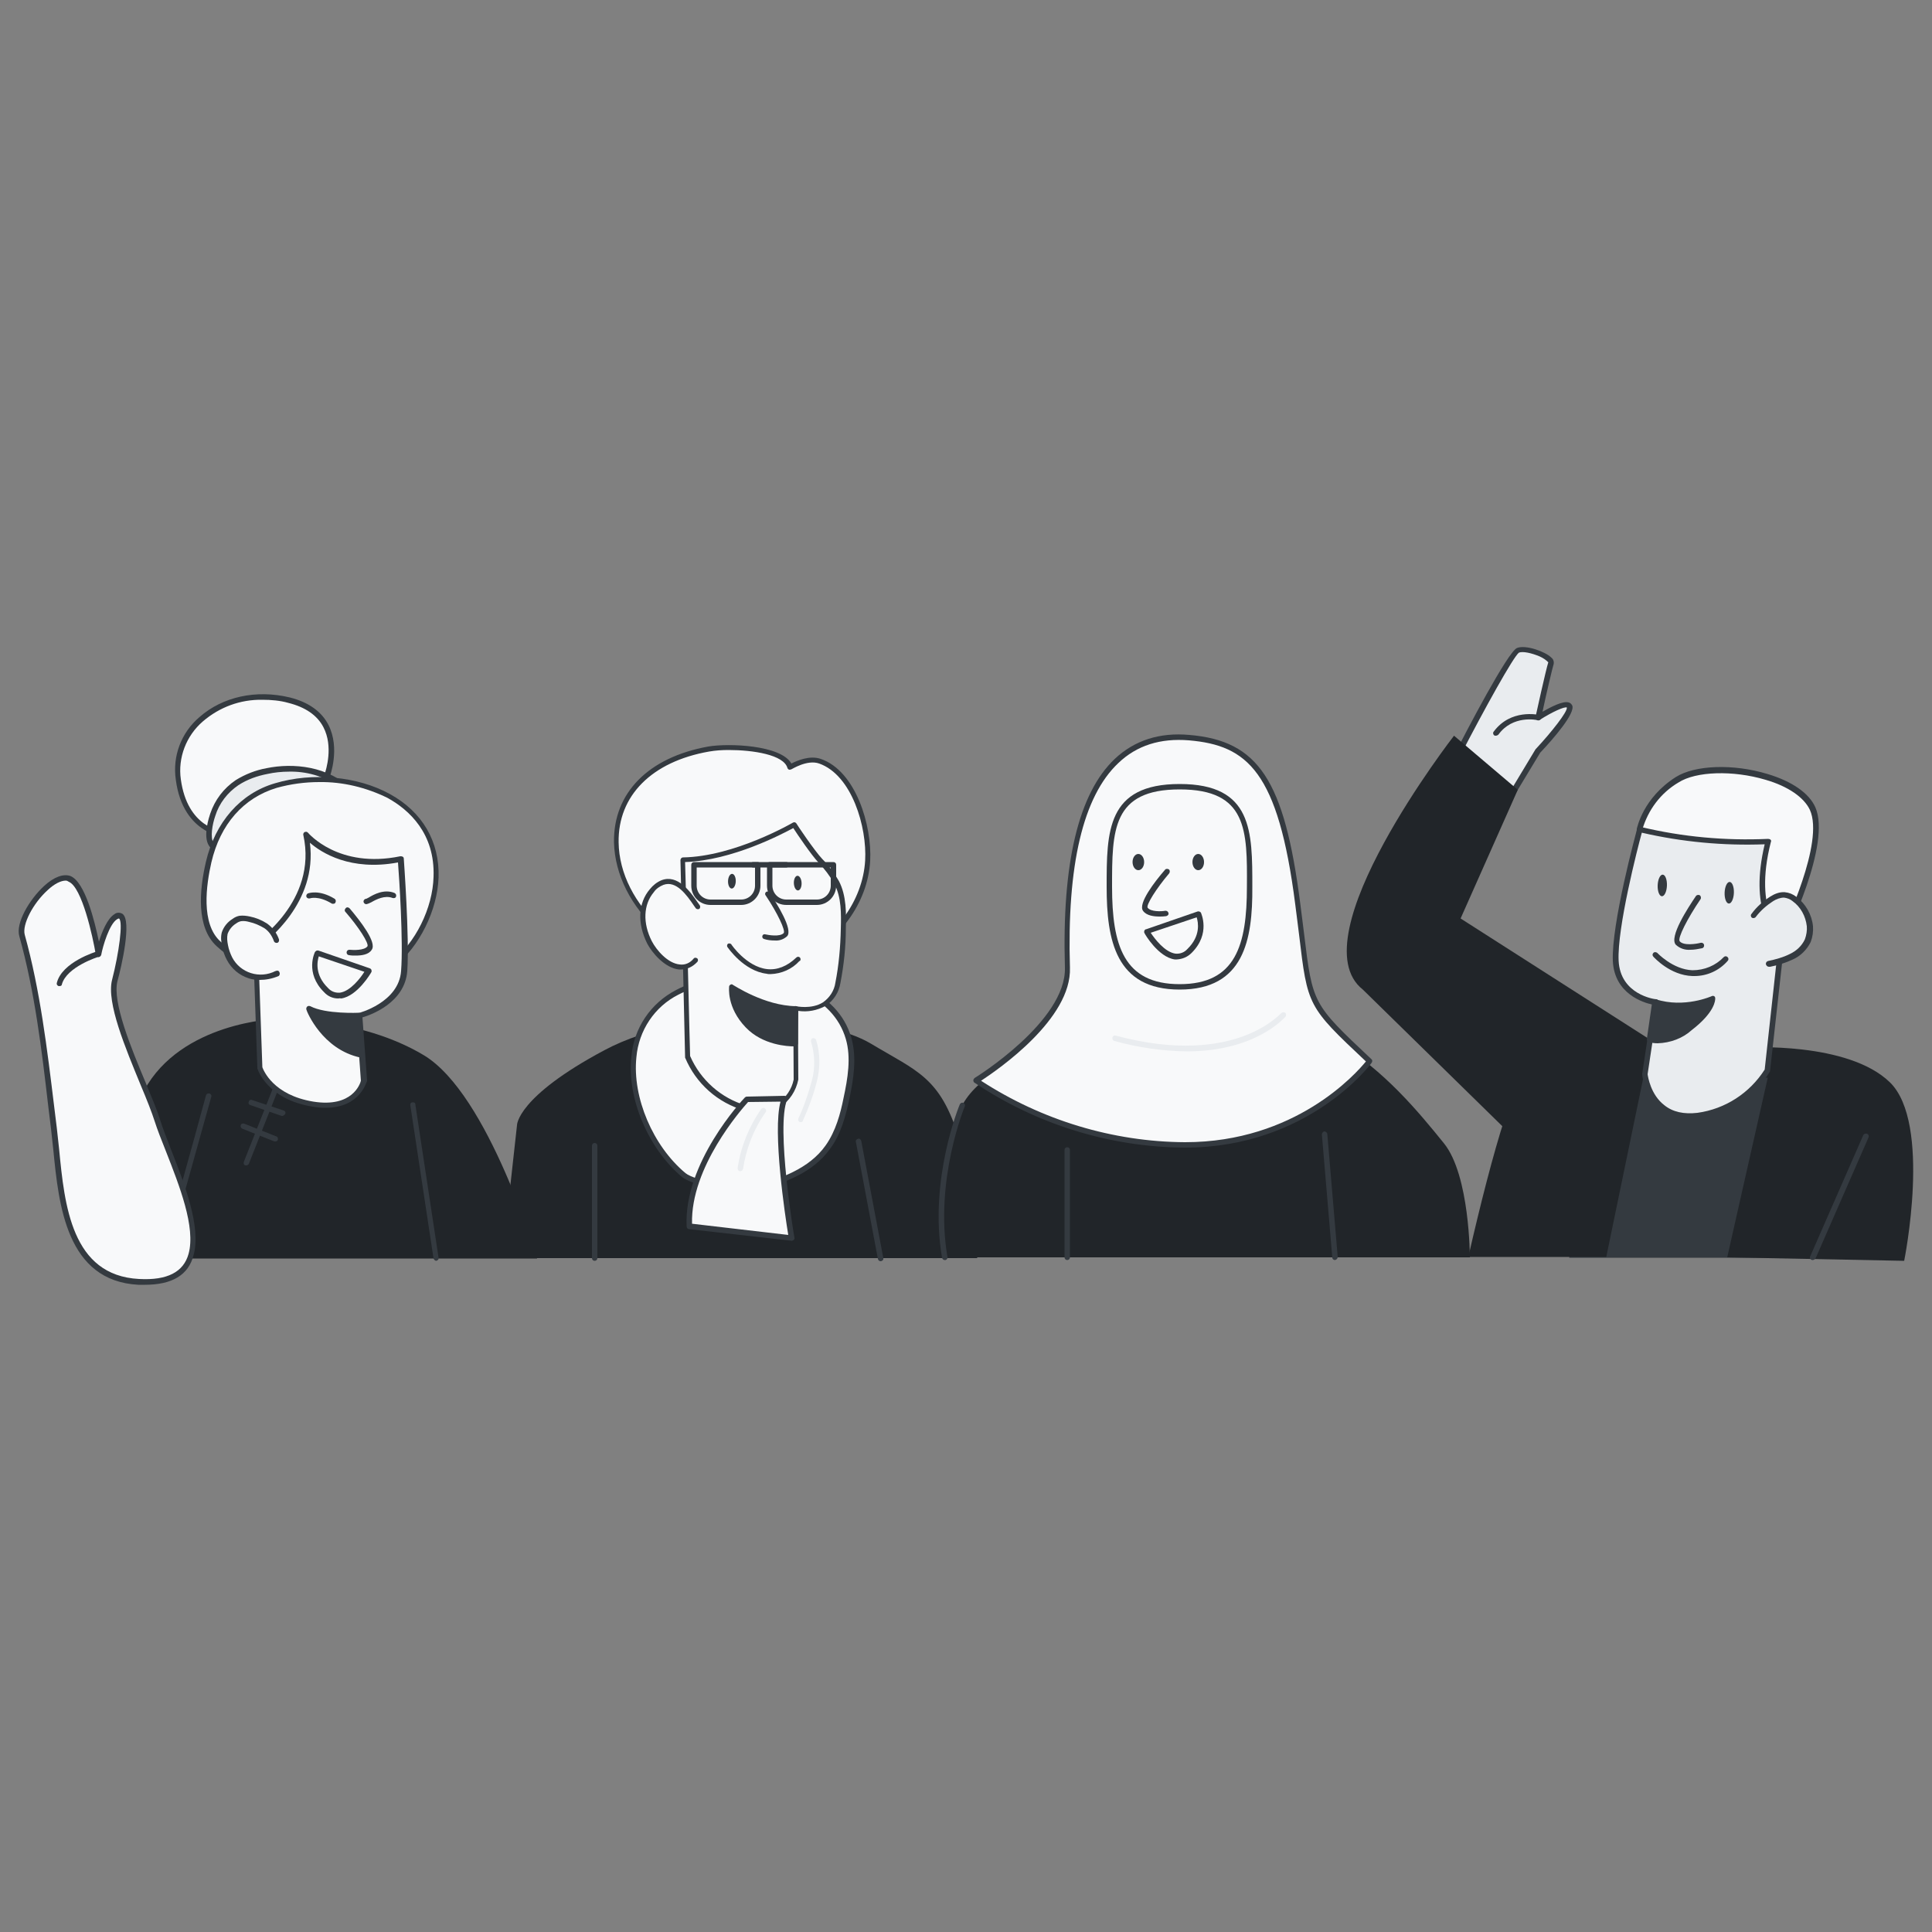 <svg transform="scale(1)" version="1.1" id="Layer_1" xmlns="http://www.w3.org/2000/svg" xmlns:xlink="http://www.w3.org/1999/xlink" x="0px" y="0px" viewBox="0 0 500 500" xml:space="preserve" class="show_show__wrapper__graphic__5Waiy "><rect x="0" y="0" width="500" height="500" fill="#808080" stroke="none"/><title>React</title><style type="text/css">
	.st0{fill:#212529;}
	.st1{fill:#F8F9FA;}
	.st2{fill:#343A40;}
	.st3{fill:#E9ECEF;}
	.st4{fill:none;}
</style><g id="Character_Female_1"><path class="st0" d="M133.8,291.2c0,0-0.1-7.3,22.6-19.4s57-8.9,69-1.7s17.9,8.6,22.8,24.5c3,10.1,4.6,20.5,4.7,31H130L133.8,291.2
		z"></path><path class="st1" d="M176.9,304.1c2.7,2.2,14.8,4.4,17.6,3.7c7.4-1.9,15.2-4.5,19.8-11c2.6-3.6,3.8-8.1,4.8-12.5
		c1.1-5.1,2-10.6,0.6-15.6c-5-17-31.2-18.8-44.3-11.9C156.5,266.8,163.7,293.1,176.9,304.1z"></path><path class="st2" d="M192.9,308.6c-4.6,0-14-2-16.4-4l0,0c-8.7-7.3-14.3-20.4-13.1-31.1c0.6-7.4,5-13.9,11.6-17.3
		c9-4.8,22.7-5.2,32.6-1c6.6,2.8,11,7.4,12.7,13.3c1.5,5.2,0.6,10.7-0.5,16c-0.9,4.1-2.1,8.9-4.9,12.7c-4.6,6.5-12.4,9.2-20.2,11.2
		C194.1,308.6,193.5,308.7,192.9,308.6z M177.4,303.6c2.4,2,14.2,4.2,16.9,3.5c7.5-1.9,15.1-4.6,19.4-10.7c2.6-3.7,3.8-8.2,4.6-12.2
		c1.1-5.1,2-10.5,0.6-15.3c-1.6-5.5-5.7-9.8-11.9-12.5c-9.4-4-22.8-3.5-31.4,1c-6.2,3.1-10.3,9.3-10.9,16.2
		C163.6,284,169,296.6,177.4,303.6L177.4,303.6z"></path><path class="st1" d="M183.5,193.8c-12.7,2.2-24.1,9.9-23.9,24.1c0.2,8.7,4.8,16.8,11.4,22.5c9.6,8.4,23.7,11.7,35.5,7
		c10-4,17.6-14,18.2-24.8c0.5-8.6-3.3-22.6-12.3-25.7c-3.4-1.2-7.7,1.5-7.7,1.5C202.9,193.5,188.8,192.9,183.5,193.8z"></path><path class="st2" d="M195.1,250.2c-9,0-17.7-3.3-24.6-9.2c-7.2-6.3-11.4-14.7-11.6-23c-0.2-12.8,8.9-22,24.4-24.8
		c5.3-0.9,18.8-0.4,21.5,4.4c1.4-0.7,4.7-2.2,7.6-1.2c9.1,3.1,13.3,17.3,12.8,26.4c-0.6,10.9-8.2,21.3-18.6,25.4
		C203,249.6,199,250.3,195.1,250.2z M188.6,194.1c-1.7,0-3.4,0.1-5.1,0.4l0,0c-14.8,2.6-23.6,11.4-23.4,23.5c0.1,8,4.2,16,11.1,22.1
		c9.7,8.5,23.8,11.3,34.9,6.9c9.9-3.9,17.2-13.9,17.8-24.3c0.5-8.6-3.4-22.1-11.9-25.1c-3.1-1.1-7.1,1.5-7.2,1.5
		c-0.2,0.1-0.4,0.1-0.6,0.1c-0.2-0.1-0.3-0.2-0.4-0.4C202.9,195.3,194.8,194.1,188.6,194.1L188.6,194.1z M183.5,193.8L183.5,193.8z"></path><path class="st1" d="M206,261l0.1,18.5c0,0-1.9,10.4-13.2,7.2c-6.7-2-12.3-6.8-15-13.3c0,0-0.9-39.1-1.2-50.9
		c13.7-0.2,28.8-9,28.8-9s4.7,7.1,6.8,9.3c1.6,1.7,3.1,3.6,4.2,5.6c1.9,3.6,1.8,8,1.7,12c0,4.7-0.5,9.4-1.4,14
		C215.1,263.2,206,261,206,261z"></path><path class="st2" d="M196.9,288c-1.4,0-2.8-0.2-4.2-0.6c-7-2-12.6-7-15.4-13.7c0-0.1,0-0.1,0-0.2c0-0.4-0.9-39.2-1.2-50.9
		c0-0.2,0.1-0.3,0.2-0.5c0.1-0.1,0.3-0.2,0.4-0.2c13.4-0.2,28.3-8.9,28.5-9c0.3-0.2,0.7-0.1,0.9,0.2c0,0.1,4.7,7.1,6.7,9.2
		c1.7,1.7,3.1,3.6,4.3,5.7c2,3.8,1.9,8.5,1.8,12.3c0,4.7-0.5,9.4-1.4,14.1c-0.4,2.4-1.7,4.5-3.8,5.9c-2.2,1.2-4.7,1.7-7.2,1.3
		l0.1,17.8c-0.6,2.9-2.2,5.4-4.6,7C200.6,287.5,198.8,288,196.9,288z M178.6,273.3c2.7,6.2,8,10.9,14.5,12.8
		c3.4,0.9,6.1,0.7,8.3-0.6c2-1.5,3.5-3.6,4-6.1l-0.1-18.4c0-0.2,0.1-0.4,0.2-0.5c0.2-0.1,0.4-0.2,0.5-0.1c0,0,4,0.9,7-1
		c1.7-1.2,2.9-3,3.2-5.1c0.9-4.6,1.3-9.2,1.4-13.9c0.1-3.8,0.2-8.2-1.7-11.7c-1.1-2-2.5-3.8-4.1-5.5c-1.8-1.9-5.4-7.2-6.5-8.9
		c-2.8,1.5-15.8,8.4-28,8.8C177.7,235.3,178.5,271.1,178.6,273.3L178.6,273.3z"></path><path class="st2" d="M205.9,270.1c0,0-7.5,0.3-12.4-4.7s-4.1-10.1-4.1-10.1s8.1,5.5,16.6,5.7L205.9,270.1z"></path><path class="st2" d="M205.5,270.8c-1.6,0-8.1-0.3-12.5-4.9c-5-5.2-4.3-10.4-4.3-10.6c0-0.2,0.2-0.4,0.4-0.5
		c0.2-0.1,0.4-0.1,0.6,0.1c0.1,0,8.1,5.4,16.3,5.5c0.3,0,0.6,0.3,0.6,0.6c0,0,0,0,0,0l-0.1,9.1c0,0.3-0.3,0.6-0.6,0.6L205.5,270.8z
		 M205.9,270.1L205.9,270.1z M190,256.5c0.2,3.2,1.7,6.3,4,8.5c3.8,4,9.5,4.5,11.3,4.5l0.1-7.9C198.6,261.3,192.3,257.9,190,256.5z"></path><path class="st1" d="M198.7,231.4c0,0,6,8.9,4.6,10.5s-5.4,0.5-5.4,0.5"></path><path class="st2" d="M200.5,243.4c-0.9,0-1.9-0.1-2.8-0.4c-0.3-0.1-0.5-0.4-0.4-0.8c0.1-0.3,0.4-0.5,0.7-0.4
		c0.9,0.2,3.8,0.7,4.8-0.3c0.6-0.6-1.6-5.2-4.6-9.7c-0.2-0.2-0.3-0.6,0-0.9c0.2-0.2,0.6-0.3,0.9,0c0.1,0.1,0.1,0.1,0.1,0.2
		c1.9,2.8,6.1,9.5,4.5,11.2C202.8,243.1,201.7,243.5,200.5,243.4z"></path><ellipse class="st2" transform="matrix(0.999 -3.925982e-02 3.925982e-02 0.999 -8.817 8.285)" cx="206.5" cy="228.6" rx="1" ry="1.9"></ellipse><ellipse class="st2" transform="matrix(2.966619e-02 -1 1 2.966619e-02 -44.3 410.587)" cx="189.3" cy="228.1" rx="1.9" ry="1"></ellipse><path class="st1" d="M180.6,234.7c-2-2.8-5-7.8-9.1-6.3c-1.1,0.4-2,1.2-2.8,2.1c-3.3,3.9-2.8,9.1-0.6,13.4
		c1.9,3.7,7.8,9.3,11.8,4.6"></path><path class="st2" d="M176.3,250.9c-0.2,0-0.4,0-0.6,0c-3.7-0.4-7-4.4-8.2-6.7c-2.6-5.2-2.4-10.5,0.7-14.1c0.8-1,1.8-1.8,3-2.3
		c4.2-1.6,7.4,2.9,9.4,5.8l0.5,0.7c0.2,0.3,0.1,0.7-0.1,0.9c-0.3,0.2-0.7,0.1-0.9-0.1c0,0,0,0,0,0l-0.5-0.7
		c-1.9-2.8-4.6-6.6-7.9-5.4c-1,0.4-1.9,1-2.5,1.9c-2.7,3.2-2.9,8-0.5,12.7c1.2,2.3,4.1,5.7,7.2,6c1.4,0.2,2.7-0.4,3.6-1.5
		c0.2-0.3,0.6-0.3,0.9-0.1s0.3,0.6,0.1,0.9C179.3,250.2,177.8,250.9,176.3,250.9z"></path><path class="st2" d="M199.4,252.1c-0.3,0-0.7,0-1-0.1c-5.9-0.7-10-6.7-10.2-7c-0.1-0.3,0-0.7,0.3-0.8c0.2-0.1,0.5,0,0.7,0.1
		c0,0.1,4,5.9,9.3,6.5c2.6,0.3,5.2-0.7,7.6-3c0.2-0.2,0.6-0.3,0.9,0c0.2,0.2,0.3,0.6,0,0.9c0,0,0,0-0.1,0
		C205,250.8,202.3,252,199.4,252.1z"></path><path class="st2" d="M153.9,326.3c-0.4,0-0.7-0.3-0.7-0.7l0,0v-29.1c0-0.4,0.3-0.7,0.7-0.7c0.4,0,0.7,0.3,0.7,0.7v29.1
		C154.6,326,154.3,326.3,153.9,326.3z"></path><path class="st2" d="M227.9,326.4c-0.3,0-0.6-0.2-0.7-0.6l-5.7-30.3c-0.1-0.4,0.2-0.7,0.6-0.8s0.7,0.2,0.8,0.6l5.7,30.3
		c0.1,0.4-0.2,0.7-0.6,0.8c0,0,0,0,0,0L227.9,326.4z"></path><path class="st1" d="M193.3,284.5c0,0-15.7,16.6-14.9,32.9l26.4,3c0,0-4.8-28.8-1.8-36L193.3,284.5z"></path><path class="st2" d="M204.8,321.1L204.8,321.1l-26.5-3c-0.3,0-0.6-0.3-0.6-0.7c-0.8-16.4,14.4-32.7,15.1-33.4
		c0.1-0.1,0.3-0.2,0.5-0.2l9.7-0.2c0.2,0,0.5,0.1,0.6,0.3c0.1,0.2,0.2,0.4,0.1,0.7c-2.9,7,1.8,35.4,1.9,35.7
		c0.1,0.4-0.2,0.7-0.6,0.8C204.9,321.1,204.8,321.1,204.8,321.1L204.8,321.1z M179.1,316.7l24.9,2.9c-0.8-4.8-4.1-26.8-2-34.5
		l-8.4,0.1C191.8,287.2,178.7,302.1,179.1,316.7L179.1,316.7z"></path><path class="st3" d="M191.6,303.1h-0.1c-0.4,0-0.6-0.4-0.6-0.8c0,0,0,0,0,0c0.8-5.5,2.9-10.7,6.1-15.3c0.2-0.3,0.7-0.4,1-0.1
		c0,0,0,0,0,0c0.3,0.2,0.4,0.7,0.1,1c0,0,0,0,0,0c-3.1,4.4-5,9.4-5.8,14.6C192.2,302.9,191.9,303.1,191.6,303.1z"></path><path class="st3" d="M207.3,290.4c-0.1,0-0.2,0-0.3,0c-0.4-0.2-0.5-0.6-0.4-0.9c0,0,0,0,0,0c1.5-3.2,2.6-6.5,3.5-9.8
		c0.9-3.3,0.8-6.8-0.2-10.1c-0.1-0.4,0.1-0.8,0.4-0.9c0.4-0.1,0.8,0.1,0.9,0.4c1.1,3.5,1.1,7.3,0.2,10.8c-0.9,3.5-2.1,6.8-3.6,10.1
		C207.8,290.3,207.5,290.4,207.3,290.4z"></path><path class="st2" d="M191.8,234.2h-7.9c-2.8,0-5-2.2-5-5v-5.4c0-0.4,0.3-0.7,0.7-0.7h16.5c0.4,0,0.7,0.3,0.7,0.7v5.4
		C196.8,231.9,194.6,234.2,191.8,234.2C191.8,234.2,191.8,234.2,191.8,234.2z M180.3,224.5v4.7c0,2,1.6,3.6,3.6,3.6h7.9
		c2,0,3.6-1.6,3.6-3.6v-4.7H180.3z"></path><path class="st2" d="M211.4,234.2h-7.9c-2.8,0-5-2.2-5-5v-5.4c0-0.4,0.3-0.7,0.7-0.7h16.5c0.4,0,0.7,0.3,0.7,0.7v5.4
		C216.4,231.9,214.2,234.2,211.4,234.2C211.4,234.2,211.4,234.2,211.4,234.2z M199.9,224.5v4.7c0,2,1.6,3.6,3.6,3.6h7.9
		c2,0,3.6-1.6,3.6-3.6v-4.7H199.9z"></path><line class="st4" x1="194.9" y1="223.8" x2="203.5" y2="223.8"></line><path class="st2" d="M203.5,224.5h-8.6c-0.4,0-0.7-0.3-0.7-0.7c0-0.4,0.3-0.7,0.7-0.7h8.6c0.4,0,0.7,0.3,0.7,0.7
		C204.2,224.2,203.9,224.5,203.5,224.5z"></path></g><g id="Character_Male_1"><path class="st0" d="M71.4,263.7c0,0-24.5,0.8-34.1,18.5s-10,43.5-10,43.5h111.7c0,0-12.5-42.5-29.3-52.6S71.4,263.7,71.4,263.7z"></path><path class="st2" d="M44.2,319c-0.1,0-0.2,0-0.3-0.1c-0.3-0.2-0.5-0.6-0.3-0.9c0,0,0,0,0,0c0.5-1,6.1-21.2,9.7-34.5
		c0.1-0.4,0.5-0.6,0.9-0.5c0.4,0.1,0.6,0.5,0.5,0.8c-1,3.4-9.3,33.6-9.8,34.7C44.8,318.8,44.5,319,44.2,319z"></path><path class="st1" d="M84.6,200.9c0,0,6.2-15.7-9.7-19.7s-30.5,6.5-28.7,20.5S58.7,216,58.7,216L84.6,200.9z"></path><path class="st2" d="M58.7,216.7L58.7,216.7c-0.1,0-11.3-0.4-13.2-14.9c-0.9-6.1,1.4-12.2,6.1-16.2c6-5.3,14.7-7.2,23.4-5.1
		c4.8,1.2,8.2,3.6,10,7.1c3.1,6.1,0.4,13.2,0.3,13.6c-0.1,0.1-0.2,0.3-0.3,0.4l-25.9,15.1C59,216.6,58.8,216.7,58.7,216.7z
		 M67.9,181.1c-5.7-0.1-11.1,1.9-15.4,5.6c-4.3,3.7-6.5,9.4-5.7,15c1.7,12.4,10.3,13.5,11.7,13.6L84,200.4c0.4-1.2,2.3-7.2-0.3-12.2
		c-1.6-3.1-4.7-5.2-9.1-6.3C72.5,181.3,70.2,181.1,67.9,181.1z M84.6,200.9L84.6,200.9z"></path><path class="st3" d="M61.3,202.5c2.4-1.5,5-2.5,7.7-3c7.5-1.5,16.1-0.2,21.3,5.4c-2.5-1.9-5.9-0.4-8.9,0.6
		c-2.6,0.9-5.3,1.3-7.9,2.1c-3.5,1.1-6.7,2.8-9.6,5c-1.7,1.3-5.7,7-7.7,6.9c-3.7-0.3-2.1-6.7-1.4-8.6
		C56.1,207.4,58.3,204.5,61.3,202.5z"></path><path class="st2" d="M56.5,220.2h-0.1c-0.9,0-1.8-0.5-2.3-1.3c-1.7-2.5,0.1-7.7,0.3-8.3c1.2-3.6,3.5-6.6,6.6-8.7l0,0
		c2.4-1.5,5.2-2.6,8-3.1c6.8-1.4,16.1-0.6,22,5.6c0.3,0.3,0.3,0.7,0,1s-0.7,0.3-1,0c-2-1.5-4.8-0.5-7.5,0.4l-0.8,0.3
		c-1.4,0.5-2.9,0.9-4.3,1.2c-1.2,0.3-2.4,0.6-3.5,0.9c-3.4,1.1-6.6,2.7-9.4,4.9c-0.8,0.7-1.6,1.5-2.3,2.4
		C59.8,218.3,58,220.2,56.5,220.2z M74.8,199.7c-1.9,0-3.8,0.2-5.6,0.6c-2.6,0.5-5.2,1.4-7.5,2.9l0,0c-2.8,1.9-5,4.7-6,8
		c-0.7,2-1.4,5.6-0.4,7c0.3,0.4,0.7,0.7,1.2,0.7c0.9,0,3.3-2.6,4.7-4.1c0.8-1,1.6-1.8,2.5-2.6c2.9-2.3,6.3-4,9.8-5.1
		c1.2-0.4,2.4-0.7,3.6-1c1.4-0.3,2.8-0.7,4.2-1.2l0.8-0.2c1.7-0.7,3.5-1.1,5.4-1.3C83.6,200.8,79.2,199.6,74.8,199.7z M61.3,202.5
		L61.3,202.5z"></path><path class="st1" d="M100.6,206c-8.5-4.7-19.9-5.5-29.2-2.7S56.2,213.7,54,223.1c-1.5,6.5-2.7,16.4,2.6,21.2
		c5.8,5.3,12.7,8.1,20.5,9.4c8,1.2,17.9,1.1,24.5-4.1s11-14.4,11.2-22.5C113.2,217,108,210.1,100.6,206z"></path><path class="st2" d="M85,255c-2.7,0-5.4-0.2-8-0.6c-8.5-1.3-15.3-4.4-20.9-9.5c-5.4-4.9-4.5-14.6-2.8-21.9
		c2.4-10.2,8.9-17.7,17.9-20.3c9.7-2.9,21.4-1.8,29.7,2.8l0,0c8.4,4.6,12.9,12.3,12.6,21.6c-0.3,8.5-5,18-11.5,23.1
		C97.2,254,90.7,255,85,255z M82.6,202.4c-3.7,0-7.4,0.5-11,1.5c-8.6,2.6-14.6,9.4-16.9,19.3c-1.3,5.7-2.8,15.9,2.4,20.5
		c5.4,4.9,12,7.9,20.2,9.2c5.9,0.9,16.8,1.6,24-4c6.2-4.8,10.7-13.9,10.9-22c0.4-11.2-6.3-17.3-11.9-20.4l0,0
		C94.8,203.8,88.7,202.3,82.6,202.4L82.6,202.4z"></path><path class="st1" d="M92.9,262.8l1.2,16.9c0,0-1.6,7.9-13.1,6s-13.8-9.5-13.8-9.5l-1.1-31.6c0,0,16.9-10.8,13-28.7
		c0,0,8,9.8,24.5,6.3c0,0,1.5,20.1,0.9,28.9C103.9,260.1,92.9,262.8,92.9,262.8z"></path><path class="st2" d="M84.2,286.7c-1.1,0-2.2-0.1-3.3-0.3c-11.8-1.9-14.2-9.6-14.3-9.9c0-0.1,0-0.1,0-0.2l-1.1-31.6
		c0-0.2,0.1-0.5,0.3-0.6c0.2-0.1,16.5-10.8,12.7-28c-0.1-0.4,0.2-0.8,0.5-0.8c0.3-0.1,0.5,0,0.7,0.2c0.1,0.1,7.9,9.4,23.9,6.1
		c0.2,0,0.4,0,0.6,0.1c0.2,0.1,0.3,0.3,0.3,0.5c0,0.2,1.5,20.3,0.9,29.1c-0.6,8.1-9.2,11.3-11.6,12l1.2,16.3c0,0.1,0,0.1,0,0.2
		C94.8,279.9,93.3,286.7,84.2,286.7z M67.9,276.2c0.3,0.8,2.8,7.2,13.2,8.9c10.1,1.6,12.1-4.6,12.3-5.4l-1.2-16.8
		c0-0.3,0.2-0.6,0.5-0.7c0.1,0,10.5-2.7,11.1-10.9c0.6-7.7-0.5-24.3-0.8-28.1c-12.3,2.3-19.8-2.5-22.8-5.1
		c2,15.5-11.1,25.5-13.4,27.1L67.9,276.2z"></path><path class="st1" d="M71.4,243.4c-0.5-1.5-1.5-2.8-2.8-3.7c-1.3-0.8-2.7-1.4-4.1-1.7c-0.8-0.3-1.6-0.3-2.4-0.2
		c-0.6,0.1-1.1,0.4-1.5,0.7c-1.2,0.7-2.1,1.8-2.5,3.1c-0.2,1.1-0.2,2.2,0.1,3.2c0.2,1.2,0.6,2.3,1.1,3.4c2.3,4.4,7.7,6.1,12.1,3.8
		c0,0,0.1,0,0.1-0.1"></path><path class="st2" d="M67.2,253.6c-0.9,0-1.9-0.1-2.8-0.4c-2.5-0.8-4.5-2.5-5.7-4.8c-0.6-1.1-1-2.3-1.2-3.5
		c-0.3-1.2-0.4-2.4-0.1-3.6c0.5-1.5,1.5-2.7,2.8-3.5c0.5-0.4,1.2-0.7,1.8-0.8c0.9-0.1,1.8,0,2.7,0.2c1.5,0.3,3,0.9,4.4,1.8
		c1.4,1,2.5,2.4,3.1,4.1c0.1,0.4-0.1,0.8-0.4,0.9c-0.4,0.1-0.8-0.1-0.9-0.4l0,0c-0.5-1.4-1.3-2.6-2.5-3.4c-1.2-0.7-2.5-1.3-3.9-1.6
		c-0.7-0.2-1.4-0.3-2.1-0.2c-0.5,0.1-0.9,0.3-1.3,0.6c-1,0.6-1.8,1.6-2.2,2.7c-0.2,1-0.1,1.9,0.1,2.9c0.2,1.1,0.6,2.2,1.1,3.2
		c2.1,4,7.1,5.6,11.2,3.5c0,0,0.1,0,0.1,0c0.3-0.2,0.8-0.1,0.9,0.3c0,0,0,0,0,0c0.2,0.3,0.1,0.8-0.2,1c0,0,0,0,0,0
		C70.4,253.3,68.8,253.6,67.2,253.6z"></path><path class="st1" d="M90.1,235.6c0,0,6.9,8.1,5.7,9.8s-5.3,1.1-5.3,1.1"></path><path class="st2" d="M92,247.3c-0.5,0-1.1,0-1.6-0.1c-0.4,0-0.7-0.3-0.7-0.7c0-0.4,0.3-0.7,0.7-0.7c0,0,0.1,0,0.1,0
		c0.9,0.1,3.8,0.2,4.6-0.9c0.4-0.8-2.3-5-5.7-8.9c-0.3-0.3-0.2-0.7,0.1-1c0.3-0.3,0.7-0.2,1,0.1c2.7,3.2,7.1,8.8,5.7,10.7
		C95.4,247.1,93.5,247.3,92,247.3z"></path><path class="st1" d="M95.3,251.2L82,246.6c0,0-2.5,4.9,2.3,9.6C89.5,261.3,95.3,251.2,95.3,251.2z"></path><path class="st2" d="M87.5,258.4c-1.4,0-2.7-0.6-3.6-1.6c-5.1-5-2.4-10.4-2.4-10.4c0.2-0.3,0.5-0.5,0.9-0.4l13.3,4.6
		c0.2,0.1,0.4,0.2,0.4,0.4c0.1,0.2,0.1,0.4,0,0.6c-0.1,0.2-3.6,6.2-7.8,6.8C87.9,258.3,87.7,258.4,87.5,258.4z M82.5,247.5
		c-0.4,1.3-1.1,4.8,2.4,8.2c0.8,0.9,1.9,1.3,3.1,1.2c2.7-0.4,5.3-3.8,6.3-5.4L82.5,247.5z"></path><path class="st2" d="M86.2,233.9c-0.1,0-0.3,0-0.4-0.1c-3.5-2.1-5.6-1.3-5.6-1.3c-0.4,0.1-0.8-0.1-0.9-0.4c-0.1-0.3,0-0.7,0.4-0.9
		c0.1,0,2.8-1.1,6.9,1.4c0.3,0.2,0.4,0.6,0.2,1C86.7,233.8,86.5,233.9,86.2,233.9L86.2,233.9z"></path><path class="st2" d="M94.8,234c-0.2,0-0.4-0.1-0.5-0.2c-0.3-0.3-0.3-0.7,0-1c0.1-0.1,0.3-0.2,0.5-0.2l0.6-0.3
		c1.3-0.8,4-2.3,6.7-1.2c0.4,0.2,0.5,0.6,0.4,0.9c-0.1,0.4-0.5,0.5-0.9,0.4c0,0,0,0,0,0c-2-0.8-4.3,0.4-5.5,1.1
		C95.7,233.7,95.3,233.9,94.8,234z"></path><path class="st2" d="M92.9,262.8c0,0-8.8,0.4-13-1.8c0,0,3.9,9.9,13.5,11.9L92.9,262.8z"></path><path class="st2" d="M93.5,273.7h-0.2c-9.9-2.1-13.9-11.9-14-12.4c-0.1-0.3,0-0.6,0.2-0.8c0.2-0.2,0.5-0.2,0.8-0.1
		c4,2.1,12.5,1.7,12.6,1.7c0.4,0,0.7,0.3,0.7,0.7l0.5,10.2c0,0.2-0.1,0.4-0.2,0.6C93.8,273.7,93.6,273.7,93.5,273.7z M81.4,262.4
		c1.5,2.7,5.1,8,11.4,9.7l-0.5-8.5C90.4,263.6,85.2,263.6,81.4,262.4z"></path><path class="st1" d="M49.5,324.7c2.6-9.6-6.2-26.4-8.7-34.8c-2.3-7.8-13-28.2-11-36.2c0,0,4.9-19.4,0.2-16.5
		c-2.6,1.6-4.5,9.6-4.5,9.6s-2.9-17.6-7.5-19.4s-13.7,9.8-12.3,14.7c4.5,16.2,6.2,33.3,8.3,49.9c1.8,14.9,1.5,38.7,21.9,39.8
		C44.3,332.2,48.2,329.3,49.5,324.7z"></path><path class="st2" d="M37.5,332.5c-0.5,0-1.1,0-1.7,0c-18.6-1-20.6-20.6-22-34.9c-0.2-1.9-0.4-3.8-0.6-5.5l-0.7-5.7
		C10.8,271.7,9,256.6,5,242.3c-1-3.4,2.6-9.5,6.4-13c2.6-2.4,5-3.2,6.8-2.6c3.8,1.5,6.3,11.7,7.4,17c0.8-2.6,2.2-6,4-7.1
		c0.6-0.5,1.4-0.5,2.1-0.1c2.5,1.8-0.3,13.8-1.3,17.4c-1.4,5.4,3.6,17.5,7.3,26.3c1.6,3.9,3,7.2,3.7,9.5s1.8,5,2.9,7.9
		c3.5,8.9,7.8,20,5.8,27.2l0,0C48.8,330,44.5,332.5,37.5,332.5z M17,227.9c-1.2,0-2.9,0.8-4.6,2.4c-3.9,3.5-6.7,9-6,11.6
		c4,14.4,5.8,29.6,7.6,44.3l0.7,5.7c0.2,1.7,0.4,3.6,0.6,5.5c1.4,14.5,3.2,32.7,20.7,33.6c7.3,0.4,11.5-1.8,12.8-6.5
		c1.9-6.9-2.4-17.7-5.8-26.4c-1.2-3-2.3-5.8-3-8s-2-5.5-3.6-9.3c-3.9-9.5-8.9-21.3-7.4-27.2c1.8-7,2.9-15.1,1.8-15.9
		c0,0-0.2,0-0.5,0.2c-2,1.2-3.7,7-4.1,9.2c-0.1,0.3-0.4,0.6-0.7,0.6c-0.3,0-0.6-0.3-0.7-0.6c-0.8-4.8-3.6-17.5-7-18.9
		C17.5,228,17.3,227.9,17,227.9z M49.5,324.7L49.5,324.7z"></path><path class="st2" d="M15.4,255.2h-0.2c-0.4-0.1-0.6-0.5-0.5-0.8c0,0,0,0,0,0c1.3-5.4,10.1-8.1,10.5-8.2c0.4-0.1,0.8,0.1,0.9,0.5
		s-0.1,0.8-0.5,0.9l0,0c-0.1,0-8.4,2.6-9.6,7.2C16,255,15.8,255.2,15.4,255.2z"></path><path class="st2" d="M112.9,326.3c-0.3,0-0.6-0.3-0.7-0.6l-6-39.6c-0.1-0.4,0.1-0.8,0.5-0.8c0.4-0.1,0.8,0.1,0.8,0.5
		c0,0,0,0.1,0,0.1l6,39.6c0.1,0.4-0.2,0.7-0.6,0.8c0,0,0,0,0,0L112.9,326.3z"></path><path class="st2" d="M63.8,301.6c-0.1,0-0.2,0-0.3,0c-0.4-0.1-0.5-0.5-0.4-0.9c0,0,0,0,0,0l7.5-19c0.1-0.4,0.5-0.5,0.9-0.4
		c0.4,0.1,0.5,0.5,0.4,0.9c0,0,0,0,0,0l-7.5,19C64.3,301.4,64,301.6,63.8,301.6z"></path><path class="st2" d="M73.1,288.8c-0.1,0-0.1,0-0.2,0l-8.1-2.8c-0.4-0.1-0.6-0.5-0.4-0.9c0.1-0.4,0.5-0.6,0.9-0.4c0,0,0,0,0,0
		l8.1,2.7c0.4,0.1,0.6,0.5,0.4,0.9C73.6,288.6,73.4,288.7,73.1,288.8L73.1,288.8z"></path><path class="st2" d="M71.3,295.4c-0.1,0-0.2,0-0.3,0l-8.3-3.3c-0.4-0.2-0.5-0.6-0.4-0.9c0.1-0.4,0.5-0.5,0.9-0.4c0,0,0,0,0,0
		l8.3,3.3c0.4,0.1,0.5,0.6,0.4,0.9C71.8,295.2,71.6,295.4,71.3,295.4z"></path></g><g id="Character_Female_2"><path class="st0" d="M247.1,290.6c3-9.5,8.4-12.9,31.1-25s56-3,68,4.2s20.8,17.8,27.5,26.1s6.7,29.5,6.7,29.5H244.5
		C244.5,325.4,244.2,300.1,247.1,290.6z"></path><line class="st4" x1="345.5" y1="325.4" x2="342.8" y2="293.4"></line><path class="st2" d="M345.5,326.1c-0.4,0-0.7-0.3-0.7-0.6l-2.7-31.9c0-0.4,0.3-0.7,0.6-0.8c0.4,0,0.7,0.3,0.8,0.6l2.7,31.9
		C346.2,325.7,345.9,326,345.5,326.1C345.5,326.1,345.5,326.1,345.5,326.1L345.5,326.1z"></path><path class="st1" d="M307.8,190.9c16.2,1.4,23.8,9.2,28.1,43c3.4,26.6,1.2,24.5,18.5,40.8c0,0-15.8,21.6-47.8,21.6
		s-54.1-16.6-54.1-16.6s24.2-14.8,23.7-29.3C274.7,199.9,291.6,189.5,307.8,190.9z"></path><path class="st2" d="M306.7,297c-19.4-0.1-38.4-6-54.5-16.8c-0.2-0.1-0.3-0.4-0.3-0.6c0-0.2,0.1-0.4,0.3-0.6
		c0.2-0.1,23.8-14.7,23.4-28.6c-0.8-26.9,3.5-45.1,12.9-54c5.1-4.8,11.6-6.9,19.3-6.2l0,0c17.9,1.5,24.6,11.7,28.7,43.6
		c0.4,3,0.7,5.6,1,7.9c2.2,18.1,2.2,18.1,17.3,32.3l0.1,0.1c0.3,0.2,0.3,0.6,0.1,0.9C354.9,275.3,338.6,297,306.7,297z M253.9,279.7
		c15.7,10.2,34.1,15.8,52.8,15.9c28.5,0,44.2-17.7,46.8-20.9c-15.1-14.2-15.1-14.3-17.3-32.8c-0.3-2.3-0.6-4.9-1-7.9
		c-4.4-34.4-12.4-41.1-27.5-42.4c-7.4-0.6-13.5,1.3-18.3,5.9c-9.1,8.6-13.3,26.4-12.5,52.9C277.4,263.7,258.3,276.8,253.9,279.7z"></path><ellipse class="st1" cx="305.3" cy="229.5" rx="18.1" ry="25.9"></ellipse><path class="st2" d="M305.3,256.1c-16.6,0-18.9-12.8-18.9-26.6c0-14.3,0-26.6,18.9-26.6s18.8,12.3,18.8,26.6
		C324.2,243.3,321.9,256.1,305.3,256.1z M305.3,204.3c-17.5,0-17.5,10.6-17.5,25.2c0,15.1,3,25.2,17.5,25.2s17.4-10.1,17.4-25.2
		C322.8,214.9,322.8,204.3,305.3,204.3z"></path><path class="st1" d="M302,225.5c0,0-6.9,8.1-5.7,9.8s5.2,1.1,5.2,1.1"></path><path class="st2" d="M300.1,237.2c-1.4,0-3.4-0.2-4.3-1.5c-1.3-1.9,3-7.5,5.7-10.6c0.2-0.3,0.7-0.3,1-0.1c0,0,0,0,0,0
		c0.3,0.2,0.3,0.7,0.1,1c0,0,0,0,0,0c-3.4,4-6,8.2-5.6,8.9c0.8,1.1,3.6,1,4.6,0.8c0.4,0,0.7,0.2,0.8,0.6c0.1,0.4-0.2,0.7-0.6,0.8
		c0,0,0,0,0,0C301.1,237.2,300.6,237.2,300.1,237.2z"></path><ellipse class="st2" transform="matrix(1 -5.585025e-03 5.585025e-03 1 -1.242 1.649)" cx="294.6" cy="223.1" rx="1.5" ry="2.1"></ellipse><ellipse class="st2" transform="matrix(1 -5.585025e-03 5.585025e-03 1 -1.241 1.736)" cx="310.1" cy="223.1" rx="1.5" ry="2.1"></ellipse><path class="st1" d="M296.8,241.1l13.3-4.6c0,0,2.5,4.9-2.3,9.6C302.6,251.2,296.8,241.1,296.8,241.1z"></path><path class="st2" d="M304.6,248.3c-0.2,0-0.4,0-0.6,0c-4.2-0.6-7.7-6.5-7.8-6.8c-0.2-0.3-0.1-0.8,0.3-1c0,0,0.1,0,0.1,0l13.3-4.6
		c0.3-0.1,0.7,0,0.9,0.3c0,0.1,2.6,5.4-2.4,10.4C307.3,247.7,306,248.2,304.6,248.3z M297.8,241.4c1,1.5,3.6,5,6.4,5.4
		c1.2,0.1,2.3-0.3,3.1-1.2c3.5-3.4,2.8-6.9,2.4-8.2L297.8,241.4z"></path><path class="st2" d="M276.2,326.1c-0.4,0-0.7-0.3-0.7-0.7v0v-27.8c0-0.4,0.3-0.7,0.7-0.7c0.4,0,0.7,0.3,0.7,0.7v27.8
		C276.9,325.8,276.6,326.1,276.2,326.1z"></path><path class="st3" d="M307.1,272.1c-6.3-0.1-12.6-1-18.7-2.7c-0.4-0.1-0.6-0.5-0.5-0.9c0.1-0.4,0.5-0.6,0.8-0.5c0,0,0,0,0,0
		c15.9,4.3,26.7,2.5,33,0.2c6.8-2.5,9.8-6,9.9-6c0.3-0.3,0.7-0.3,1-0.1c0.3,0.2,0.3,0.7,0.1,1c0,0,0,0,0,0
		C332.2,263.6,324.8,272.1,307.1,272.1z"></path><path class="st2" d="M244.5,326.1c-0.3,0-0.6-0.2-0.7-0.6c-3.5-20.2,4.5-39.5,4.6-39.7c0.2-0.4,0.6-0.5,0.9-0.4
		c0.4,0.2,0.5,0.6,0.4,0.9c0,0,0,0,0,0c-0.1,0.2-7.9,19.2-4.5,39c0.1,0.4-0.2,0.7-0.5,0.8c0,0,0,0,0,0L244.5,326.1z"></path></g><g id="Character_Male_2"><path class="st3" d="M377,195.8c0,0,13.6-26.5,15.9-27.4s9,1.8,8.5,3.2s-3.3,14.1-3.3,14.1s7.3-4.7,8.1-2.8s-8.2,11.4-8.2,11.4
		l-12.2,20.3L377,195.8z"></path><path class="st2" d="M385.8,215.3L385.8,215.3c-0.3,0-0.5-0.2-0.6-0.4l-8.9-18.8c-0.1-0.2-0.1-0.4,0-0.6
		c3.2-6.3,13.9-26.8,16.3-27.8c2.2-0.9,7.3,0.9,8.9,2.5c0.5,0.4,0.7,1,0.6,1.6c-0.3,0.9-2,8.1-2.9,12.4c2.1-1.2,5.3-2.9,6.8-2.4
		c0.4,0.1,0.7,0.4,0.9,0.8c0.8,2-4.8,8.5-8.3,12.2L386.4,215C386.3,215.2,386.1,215.3,385.8,215.3z M377.8,195.8l8.1,17.2l11.5-19.1
		c0,0,0.1-0.1,0.1-0.1c4-4.3,8.2-9.6,8-10.7c-0.6-0.3-3.9,1.2-7,3.2c-0.2,0.2-0.6,0.2-0.8,0c-0.2-0.2-0.4-0.5-0.3-0.8
		c0.1-0.5,2.7-12.3,3.3-14.1c-0.6-0.6-1.3-1.1-2.2-1.5c-2.1-0.9-4.4-1.4-5.4-1C391.7,169.9,384.2,183.4,377.8,195.8L377.8,195.8z"></path><path class="st0" d="M378,237.7l14.8-33.3l-16.5-14c0,0-40.6,52.3-23.6,65.7l38.8,38l35.6-25L378,237.7z"></path><path class="st1" d="M424.3,214.7c0,0,1.5-7.6,9.7-12.9s31-1.8,35.1,7.5s-8,33.6-8,33.6l-38.9,10.5L424.3,214.7z"></path><path class="st2" d="M422.2,254c-0.4,0-0.7-0.3-0.7-0.7c0,0,0,0,0-0.1l2.1-38.6c0,0,0-0.1,0-0.1c0.1-0.3,1.6-8,10.1-13.4
		c4.9-3.1,14.8-3.5,23.7-0.8c6.4,1.9,10.8,5,12.4,8.6c4.2,9.5-7.5,33.2-8,34.2c-0.1,0.2-0.3,0.3-0.5,0.4L422.4,254
		C422.3,254,422.3,254,422.2,254z M425,214.8l-2,37.6l37.6-10.1c1.3-2.8,11.6-24.3,7.8-32.7c-1.5-3.2-5.6-6.1-11.5-7.8
		c-8.4-2.5-18-2.2-22.5,0.7C429.8,205.2,426.5,209.6,425,214.8z"></path><path class="st2" d="M459.2,325.4c2.8-20.9,4.6-41.5,2.3-45.4c-7.9-13.5-43.6-5.2-50.2-2.2c-2.6,1.2-1,22.3-5.2,47.7H459.2z"></path><path class="st0" d="M492.8,326.3c0,0,7.2-35.6-3.7-46.2s-37-9-37-9s-41.3-5.7-54,0.8c-5.2,2.7-11.8,25.9-18.1,53.4h35.7l9.8-47.4
		l32,1L447,325.4L492.8,326.3z"></path><path class="st3" d="M428.4,259.4l-2.8,18.6c0,0,1.3,12.3,13.7,10.8c7.5-1,14.1-5.3,18-11.7l3.8-34.2c0,0-8.4-5.8-3.6-25
		c-11.2,0.6-22.4-0.5-33.3-3.1c0,0-6.6,24.4-6.2,34C418.4,258.4,428.4,259.4,428.4,259.4z"></path><path class="st2" d="M437.3,289.6c-2.7,0.1-5.4-0.8-7.5-2.4c-4.2-3.3-4.8-8.9-4.8-9.1c0-0.1,0-0.1,0-0.2l2.7-17.9
		c-2.4-0.5-9.9-2.8-10.3-11.3c-0.4-9.6,6-33.2,6.3-34.2c0.1-0.4,0.5-0.6,0.9-0.5c10.8,2.6,21.9,3.6,33,3.1c0.2,0,0.5,0.1,0.6,0.2
		c0.2,0.2,0.2,0.4,0.1,0.6c-4.7,18.4,3.2,24.2,3.3,24.3c0.2,0.2,0.3,0.4,0.3,0.7l-3.8,34.2c0,0.1,0,0.2-0.1,0.3
		c-4,6.6-10.9,11.1-18.5,12.1C438.7,289.6,438,289.6,437.3,289.6z M426.4,278c0.1,0.7,0.8,5.3,4.3,8c2.2,1.8,5.1,2.4,8.6,2
		c7.2-1,13.5-5.1,17.4-11.2l3.7-33.7c-1.6-1.4-7.7-7.8-3.7-24.6c-10.7,0.4-21.4-0.6-31.8-3c-1.1,4-6.4,24.6-6,33.1
		c0.4,8.8,9.3,10,9.7,10c0.2,0,0.4,0.1,0.5,0.3c0.1,0.2,0.2,0.4,0.1,0.5L426.4,278z"></path><path class="st2" d="M427,269.1c0,0,4.7,1.5,10.7-3s5.8-7.6,5.8-7.6s-7.3,3.4-15,0.9L427,269.1z"></path><path class="st2" d="M429,270c-0.8,0-1.5-0.1-2.3-0.3c-0.3-0.1-0.5-0.4-0.5-0.8l1.4-9.7c0-0.2,0.1-0.4,0.3-0.5
		c0.2-0.1,0.4-0.1,0.6-0.1c7.4,2.4,14.5-0.8,14.5-0.8c0.2-0.1,0.4-0.1,0.6,0c0.2,0.1,0.3,0.3,0.3,0.6c0,0.4,0,3.5-6.1,8.2
		C435.5,268.7,432.3,269.9,429,270z M427,269.1L427,269.1z M427.8,268.6c1.4,0.2,5,0.4,9.5-3c3.4-2.6,4.7-4.7,5.2-5.9
		c-4.3,1.5-9,1.7-13.5,0.6L427.8,268.6z"></path><path class="st3" d="M439.6,232.3c0,0-6.9,10-5.3,11.8s6.1,0.7,6.1,0.7"></path><path class="st2" d="M437.5,245.8c-1.4,0.1-2.7-0.3-3.8-1.3c-1.8-2,3.1-9.5,5.2-12.6c0.2-0.3,0.7-0.4,1-0.2c0.3,0.2,0.4,0.7,0.2,1
		c-3.4,5-6,10.1-5.4,10.9c1,1.2,4.3,0.7,5.4,0.4c0.4-0.1,0.8,0.1,0.9,0.5c0.1,0.4-0.1,0.8-0.5,0.9c0,0,0,0,0,0
		C439.5,245.6,438.5,245.8,437.5,245.8z"></path><path class="st2" d="M438.5,252.6H438c-5.8-0.2-9.9-4.8-10.1-5c-0.3-0.3-0.3-0.7,0-1c0,0,0,0,0,0c0.3-0.3,0.7-0.2,1,0c0,0,0,0,0,0
		c0,0,4,4.3,9.1,4.5c3.1,0,6-1.2,8.1-3.4c0.3-0.3,0.7-0.3,1,0c0.3,0.3,0.3,0.7,0,1c0,0,0,0,0,0C444.9,251.2,441.8,252.6,438.5,252.6
		z"></path><ellipse class="st2" transform="matrix(3.856220e-02 -0.999 0.999 3.856220e-02 199.5 669.286)" cx="447.6" cy="231" rx="2.8" ry="1.2"></ellipse><ellipse class="st2" transform="matrix(3.856220e-02 -0.999 0.999 3.856220e-02 184.838 650.192)" cx="430.3" cy="229" rx="2.8" ry="1.2"></ellipse><path class="st3" d="M453.9,237c1.3-1.7,2.9-3.2,4.7-4.3c1-0.7,2.1-1,3.3-1c0.9,0.1,1.8,0.5,2.6,1.1c2.3,1.7,3.7,4.2,4,7.1
		c0.1,1.3-0.1,2.6-0.5,3.8c-0.9,1.8-2.4,3.3-4.3,4.1c-1.9,0.8-3.8,1.4-5.8,1.8"></path><path class="st2" d="M457.8,250.2c-0.4,0-0.7-0.3-0.8-0.7c0-0.4,0.2-0.7,0.6-0.8c1.9-0.4,3.8-0.9,5.6-1.8c1.7-0.8,3.1-2.1,3.9-3.8
		c0.4-1.1,0.6-2.3,0.5-3.4c-0.3-2.6-1.6-5-3.7-6.5c-0.6-0.5-1.4-0.8-2.2-0.9c-1,0-2,0.4-2.8,0.9c-1.7,1.1-3.3,2.5-4.5,4.1
		c-0.2,0.3-0.7,0.4-1,0.2c-0.3-0.2-0.4-0.7-0.1-1c1.3-1.8,3-3.3,4.9-4.5c1.1-0.7,2.4-1.2,3.7-1.1c1.1,0.1,2.1,0.5,3,1.2
		c2.4,1.8,4,4.6,4.3,7.6c0.1,1.4-0.1,2.8-0.6,4.1c-1,2-2.6,3.6-4.6,4.5c-1.9,0.9-3.9,1.5-5.9,1.9L457.8,250.2z"></path><path class="st0" d="M482.8,305.1c-3.6,4.7-8.5,12-13.7,20.3h13.7V305.1z"></path><line class="st4" x1="469.1" y1="325.4" x2="482.8" y2="294"></line><path class="st2" d="M469.1,326.1c-0.4,0-0.7-0.3-0.7-0.7c0-0.1,0-0.2,0.1-0.3l13.7-31.3c0.2-0.4,0.6-0.5,1-0.4c0,0,0,0,0,0
		c0.4,0.2,0.5,0.6,0.4,0.9c0,0,0,0,0,0l-13.7,31.3C469.7,325.9,469.4,326.1,469.1,326.1z"></path><path class="st2" d="M387.1,190.4c-0.2,0-0.3,0-0.4-0.1c-0.3-0.2-0.4-0.7-0.1-1c4.4-5.9,11.4-4.3,11.7-4.3c0.4,0.1,0.6,0.4,0.6,0.8
		c-0.1,0.4-0.4,0.6-0.8,0.6c0,0,0,0-0.1,0c-0.3-0.1-6.5-1.4-10.2,3.7C387.6,190.3,387.3,190.4,387.1,190.4z"></path></g></svg>